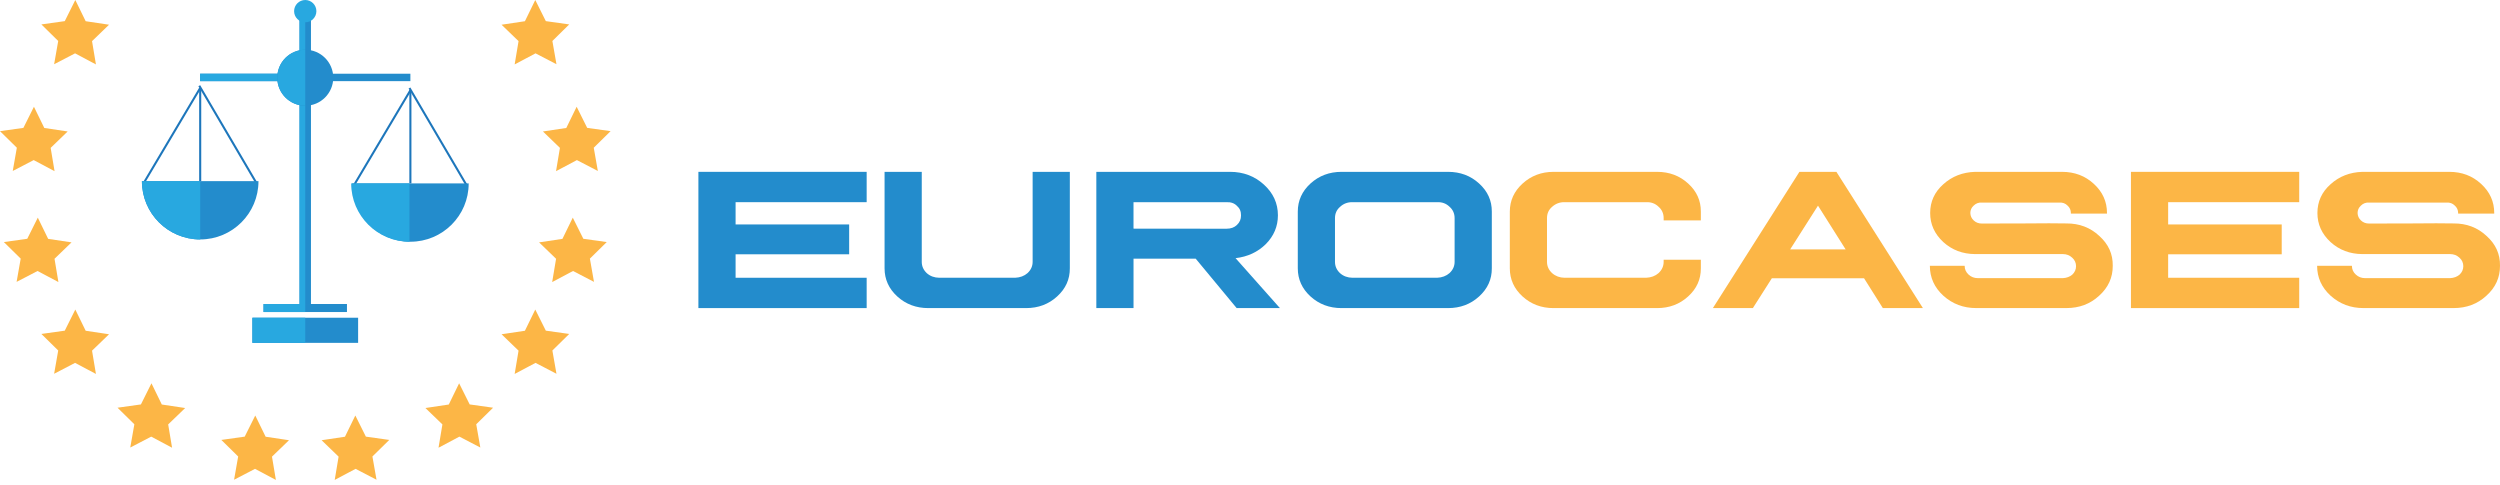 <?xml version="1.0" encoding="utf-8"?>
<!-- Generator: Adobe Illustrator 16.0.0, SVG Export Plug-In . SVG Version: 6.00 Build 0)  -->
<!DOCTYPE svg PUBLIC "-//W3C//DTD SVG 1.1//EN" "http://www.w3.org/Graphics/SVG/1.1/DTD/svg11.dtd">
<svg version="1.1" id="Layer_1" xmlns="http://www.w3.org/2000/svg" xmlns:xlink="http://www.w3.org/1999/xlink" x="0px" y="0px"
	 width="340px" height="66px" viewBox="0 0 340 66" enable-background="new 0 0 340 66" xml:space="preserve">
<g>
	<rect x="27.214" y="10.026" fill="#238CCC" width="28.598" height="1.01"/>
	<rect x="27.214" y="10.026" fill="#28A8E0" width="14.3" height="1.01"/>
	<rect x="34.325" y="43.211" fill="#238CCC" width="14.379" height="3.418"/>
	<rect x="34.325" y="43.211" fill="#28A8E0" width="7.189" height="3.418"/>
	<rect x="35.841" y="41.345" fill="#238CCC" width="11.346" height="1.091"/>
	<rect x="35.841" y="41.345" fill="#28A8E0" width="5.673" height="1.091"/>
	<rect x="40.737" y="1.866" fill="#238CCC" width="1.554" height="39.479"/>
	<rect x="40.737" y="1.866" fill="#28A8E0" width="0.777" height="39.479"/>
	<path fill="#28A8E0" d="M43.029,1.517c0,0.836-0.679,1.515-1.514,1.515c-0.84,0-1.517-0.679-1.517-1.515
		C39.999,0.681,40.676,0,41.516,0C42.351,0,43.029,0.681,43.029,1.517"/>
	<path fill="#238CCC" d="M45.323,10.569c0,2.105-1.707,3.81-3.809,3.81c-2.104,0-3.808-1.704-3.808-3.81
		c0-2.103,1.704-3.807,3.808-3.807C43.616,6.762,45.323,8.466,45.323,10.569"/>
	<path fill="#28A8E0" d="M41.514,14.379c-2.104,0-3.808-1.704-3.808-3.81c0-2.103,1.704-3.807,3.808-3.807"/>
	<line fill="#1D76BB" x1="27.103" y1="11.658" x2="34.871" y2="24.888"/>
	
		<line fill="none" stroke="#1D76BB" stroke-width="0.283" stroke-miterlimit="10" x1="27.103" y1="11.658" x2="34.871" y2="24.888"/>
	<line fill="#1D76BB" x1="27.227" y1="11.967" x2="19.551" y2="24.888"/>
	
		<line fill="none" stroke="#1D76BB" stroke-width="0.283" stroke-miterlimit="10" x1="27.227" y1="11.967" x2="19.551" y2="24.888"/>
	<line fill="#1D76BB" x1="27.227" y1="11.967" x2="27.227" y2="24.637"/>
	
		<line fill="none" stroke="#1D76BB" stroke-width="0.283" stroke-miterlimit="10" x1="27.227" y1="11.967" x2="27.227" y2="24.637"/>
	<path fill="#238CCC" d="M35.153,24.637c0,4.377-3.548,7.928-7.927,7.928c-4.377,0-7.928-3.55-7.928-7.928H35.153z"/>
	<line fill="#1D76BB" x1="55.688" y1="11.967" x2="63.456" y2="25.196"/>
	
		<line fill="none" stroke="#1D76BB" stroke-width="0.283" stroke-miterlimit="10" x1="55.688" y1="11.967" x2="63.456" y2="25.196"/>
	<line fill="#1D76BB" x1="55.813" y1="12.28" x2="48.136" y2="25.196"/>
	<line fill="none" stroke="#1D76BB" stroke-width="0.283" stroke-miterlimit="10" x1="55.813" y1="12.28" x2="48.136" y2="25.196"/>
	<line fill="#1D76BB" x1="55.813" y1="12.28" x2="55.813" y2="24.946"/>
	<line fill="none" stroke="#1D76BB" stroke-width="0.283" stroke-miterlimit="10" x1="55.813" y1="12.28" x2="55.813" y2="24.946"/>
	<path fill="#238CCC" d="M63.741,24.946c0,4.38-3.549,7.93-7.928,7.93c-4.377,0-7.928-3.55-7.928-7.93H63.741z"/>
	<path fill="#28A8E0" d="M27.227,24.637v7.928c-4.377,0-7.928-3.55-7.928-7.928H27.227"/>
	<path fill="#28A8E0" d="M55.689,24.946v7.93c-4.377,0-7.928-3.55-7.928-7.93H55.689"/>
</g>
<g>
	<path fill="#238CCC" d="M117.866,23.371v4.125h-17.826v3.029h15.445v4.058h-15.445v3.192h17.826V41.9H94.982V23.371H117.866z"/>
	<path fill="#238CCC" d="M125.359,23.371v12.24c0,0.595,0.229,1.109,0.689,1.542c0.46,0.406,1.023,0.613,1.691,0.622h10.319
		c0.676-0.027,1.24-0.239,1.691-0.636c0.459-0.433,0.689-0.942,0.689-1.528v-12.24h5.059V36.49c0.009,1.497-0.568,2.773-1.731,3.828
		c-1.154,1.055-2.561,1.583-4.22,1.583h-13.294c-1.65,0-3.057-0.527-4.22-1.583c-1.154-1.055-1.731-2.331-1.731-3.828V23.371
		H125.359z"/>
	<path fill="#238CCC" d="M167.29,23.371c1.794,0,3.327,0.577,4.599,1.731c1.271,1.154,1.907,2.547,1.907,4.179
		c0,1.506-0.55,2.813-1.65,3.922c-1.1,1.082-2.471,1.717-4.111,1.907l6.032,6.79h-5.883l-5.572-6.722h-8.453V41.9h-5.058V23.371
		H167.29z M154.157,31.094l12.646,0.013c0.595,0,1.068-0.171,1.42-0.514c0.379-0.352,0.563-0.785,0.555-1.298
		c0.009-0.541-0.176-0.974-0.555-1.298c-0.352-0.361-0.825-0.527-1.42-0.5h-12.646V31.094z"/>
	<path fill="#238CCC" d="M196.936,23.371c1.659,0,3.066,0.527,4.22,1.583c1.163,1.055,1.74,2.331,1.731,3.827v7.709
		c0.009,1.497-0.568,2.773-1.731,3.828c-1.154,1.055-2.561,1.583-4.22,1.583h-14.485c-1.65,0-3.057-0.527-4.22-1.583
		c-1.154-1.055-1.731-2.331-1.731-3.828v-7.709c0-1.497,0.577-2.772,1.731-3.827c1.163-1.055,2.57-1.583,4.22-1.583H196.936z
		 M182.248,28.132c-0.46,0.396-0.69,0.906-0.69,1.528v5.951c0,0.595,0.23,1.109,0.69,1.542c0.459,0.406,1.023,0.613,1.69,0.622
		h11.509c0.676-0.027,1.24-0.239,1.69-0.636c0.46-0.433,0.69-0.942,0.69-1.528V29.66c0-0.622-0.23-1.136-0.69-1.542
		c-0.451-0.441-1.014-0.649-1.69-0.622h-11.509C183.271,27.487,182.708,27.699,182.248,28.132z"/>
	<path fill="#FCB646" d="M225.364,23.371c1.659,0,3.066,0.527,4.22,1.583c1.163,1.055,1.74,2.331,1.731,3.827v1.19h-5.059V29.66
		c0-0.622-0.23-1.136-0.689-1.542c-0.451-0.441-1.015-0.649-1.691-0.622h-11.104c-0.649-0.009-1.213,0.203-1.69,0.636
		c-0.46,0.396-0.69,0.906-0.69,1.528v5.951c0,0.595,0.234,1.109,0.703,1.542c0.469,0.406,1.028,0.613,1.677,0.622h11.104
		c0.676-0.027,1.24-0.239,1.691-0.636c0.459-0.433,0.689-0.942,0.689-1.528v-0.284h5.059v1.163c0.009,1.497-0.568,2.773-1.731,3.828
		c-1.154,1.055-2.561,1.583-4.22,1.583h-14.079c-1.65,0-3.056-0.527-4.219-1.583c-1.154-1.055-1.731-2.331-1.731-3.828v-7.709
		c0-1.497,0.582-2.772,1.745-3.827c1.163-1.055,2.565-1.583,4.206-1.583H225.364z"/>
	<path fill="#FCB646" d="M249.75,23.371L261.516,41.9h-5.45l-2.556-4.058h-12.538l-2.583,4.058h-5.437l11.767-18.529H249.75z
		 M243.46,33.92h7.547l-3.76-5.951L243.46,33.92z"/>
	<path fill="#FCB646" d="M280.437,23.371c1.704,0,3.147,0.545,4.328,1.637c1.19,1.091,1.785,2.412,1.785,3.962v0.081h-4.923
		c0.027-0.054,0.032-0.081,0.013-0.081c0-0.406-0.153-0.744-0.459-1.014c-0.289-0.298-0.663-0.433-1.123-0.406h-10.536
		c-0.433-0.027-0.802,0.113-1.109,0.419c-0.297,0.27-0.446,0.604-0.446,1c0.009,0.397,0.163,0.735,0.46,1.014
		c0.297,0.28,0.663,0.419,1.096,0.419c1.244,0,3.165-0.004,5.761-0.014c2.597-0.027,4.513-0.027,5.748,0
		c1.758-0.009,3.246,0.555,4.463,1.691c1.253,1.118,1.866,2.475,1.839,4.071c0.009,1.596-0.609,2.953-1.853,4.071
		c-1.208,1.118-2.691,1.677-4.45,1.677h-12.267c-1.731,0-3.219-0.559-4.463-1.677c-1.226-1.118-1.839-2.475-1.839-4.071h4.734v0.027
		c0,0.451,0.176,0.839,0.527,1.163c0.352,0.325,0.771,0.487,1.258,0.487h11.577c0.504-0.027,0.928-0.185,1.271-0.473
		c0.343-0.325,0.514-0.708,0.514-1.149c0-0.46-0.176-0.848-0.527-1.163c-0.352-0.325-0.771-0.487-1.258-0.487h-11.942
		c-1.695-0.009-3.138-0.555-4.328-1.637c-1.19-1.1-1.785-2.417-1.785-3.949c0-1.551,0.595-2.854,1.785-3.909
		c1.182-1.073,2.624-1.636,4.328-1.69H280.437z"/>
	<path fill="#FCB646" d="M312.693,23.371v4.125h-17.825v3.029h15.445v4.058h-15.445v3.192h17.825V41.9h-22.884V23.371H312.693z"/>
	<path fill="#FCB646" d="M333.102,23.371c1.704,0,3.147,0.545,4.328,1.637c1.19,1.091,1.785,2.412,1.785,3.962v0.081h-4.923
		c0.027-0.054,0.032-0.081,0.014-0.081c0-0.406-0.154-0.744-0.46-1.014c-0.288-0.298-0.663-0.433-1.123-0.406h-10.535
		c-0.433-0.027-0.803,0.113-1.109,0.419c-0.297,0.27-0.446,0.604-0.446,1c0.009,0.397,0.162,0.735,0.46,1.014
		c0.297,0.28,0.663,0.419,1.096,0.419c1.244,0,3.165-0.004,5.761-0.014c2.597-0.027,4.513-0.027,5.748,0
		c1.758-0.009,3.246,0.555,4.463,1.691c1.253,1.118,1.867,2.475,1.839,4.071c0.009,1.596-0.608,2.953-1.853,4.071
		c-1.208,1.118-2.692,1.677-4.45,1.677H321.43c-1.731,0-3.219-0.559-4.463-1.677c-1.226-1.118-1.839-2.475-1.839-4.071h4.734v0.027
		c0,0.451,0.175,0.839,0.527,1.163c0.352,0.325,0.771,0.487,1.258,0.487h11.577c0.505-0.027,0.929-0.185,1.271-0.473
		c0.343-0.325,0.514-0.708,0.514-1.149c0-0.46-0.176-0.848-0.528-1.163c-0.352-0.325-0.771-0.487-1.258-0.487h-11.942
		c-1.695-0.009-3.137-0.555-4.328-1.637c-1.19-1.1-1.785-2.417-1.785-3.949c0-1.551,0.595-2.854,1.785-3.909
		c1.181-1.073,2.624-1.636,4.328-1.69H333.102z"/>
</g>
<g>
	<polygon fill="#FCB646" points="3.706,32.474 5.141,29.6 6.549,32.486 9.726,32.963 7.414,35.193 7.944,38.361 5.107,36.854 
		2.258,38.335 2.815,35.173 0.524,32.92 	"/>
	<polygon fill="#FCB646" points="8.809,44.97 10.243,42.097 11.651,44.982 14.829,45.459 12.517,47.69 13.047,50.857 10.209,49.35 
		7.361,50.833 7.917,47.669 5.627,45.417 	"/>
	<polygon fill="#FCB646" points="3.182,17.391 4.616,14.518 6.024,17.403 9.201,17.88 6.89,20.111 7.42,23.279 4.583,21.771 
		1.733,23.253 2.29,20.091 0,17.838 	"/>
	<polygon fill="#FCB646" points="19.165,55.002 20.598,52.128 22.006,55.014 25.184,55.49 22.872,57.721 23.402,60.89 
		20.564,59.381 17.716,60.863 18.272,57.701 15.982,55.449 	"/>
	<polygon fill="#FCB646" points="33.282,59.382 34.716,56.508 36.125,59.395 39.302,59.871 36.99,62.103 37.52,65.271 
		34.683,63.762 31.834,65.245 32.391,62.082 30.1,59.83 	"/>
	<polygon fill="#FCB646" points="8.809,2.874 10.243,0 11.651,2.886 14.829,3.362 12.517,5.594 13.047,8.762 10.209,7.254 
		7.361,8.736 7.917,5.574 5.627,3.321 	"/>
	<polygon fill="#FCB646" points="79.334,32.474 77.899,29.6 76.491,32.486 73.315,32.963 75.626,35.193 75.096,38.361 
		77.933,36.854 80.782,38.335 80.225,35.173 82.516,32.92 	"/>
	<polygon fill="#FCB646" points="74.231,44.97 72.797,42.097 71.389,44.982 68.211,45.459 70.523,47.69 69.993,50.857 72.831,49.35 
		75.679,50.833 75.123,47.669 77.413,45.417 	"/>
	<polygon fill="#FCB646" points="79.858,17.391 78.424,14.518 77.016,17.403 73.839,17.88 76.15,20.111 75.62,23.279 78.458,21.771 
		81.307,23.253 80.75,20.091 83.04,17.838 	"/>
	<polygon fill="#FCB646" points="63.876,55.002 62.441,52.128 61.034,55.014 57.856,55.49 60.168,57.721 59.639,60.89 
		62.476,59.381 65.324,60.863 64.768,57.701 67.058,55.449 	"/>
	<polygon fill="#FCB646" points="49.758,59.382 48.324,56.508 46.915,59.395 43.738,59.871 46.05,62.103 45.52,65.271 
		48.357,63.762 51.206,65.245 50.649,62.082 52.94,59.83 	"/>
	<polygon fill="#FCB646" points="74.231,2.874 72.797,0 71.389,2.886 68.211,3.362 70.523,5.594 69.993,8.762 72.831,7.254 
		75.679,8.736 75.123,5.574 77.413,3.321 	"/>
</g>
</svg>
